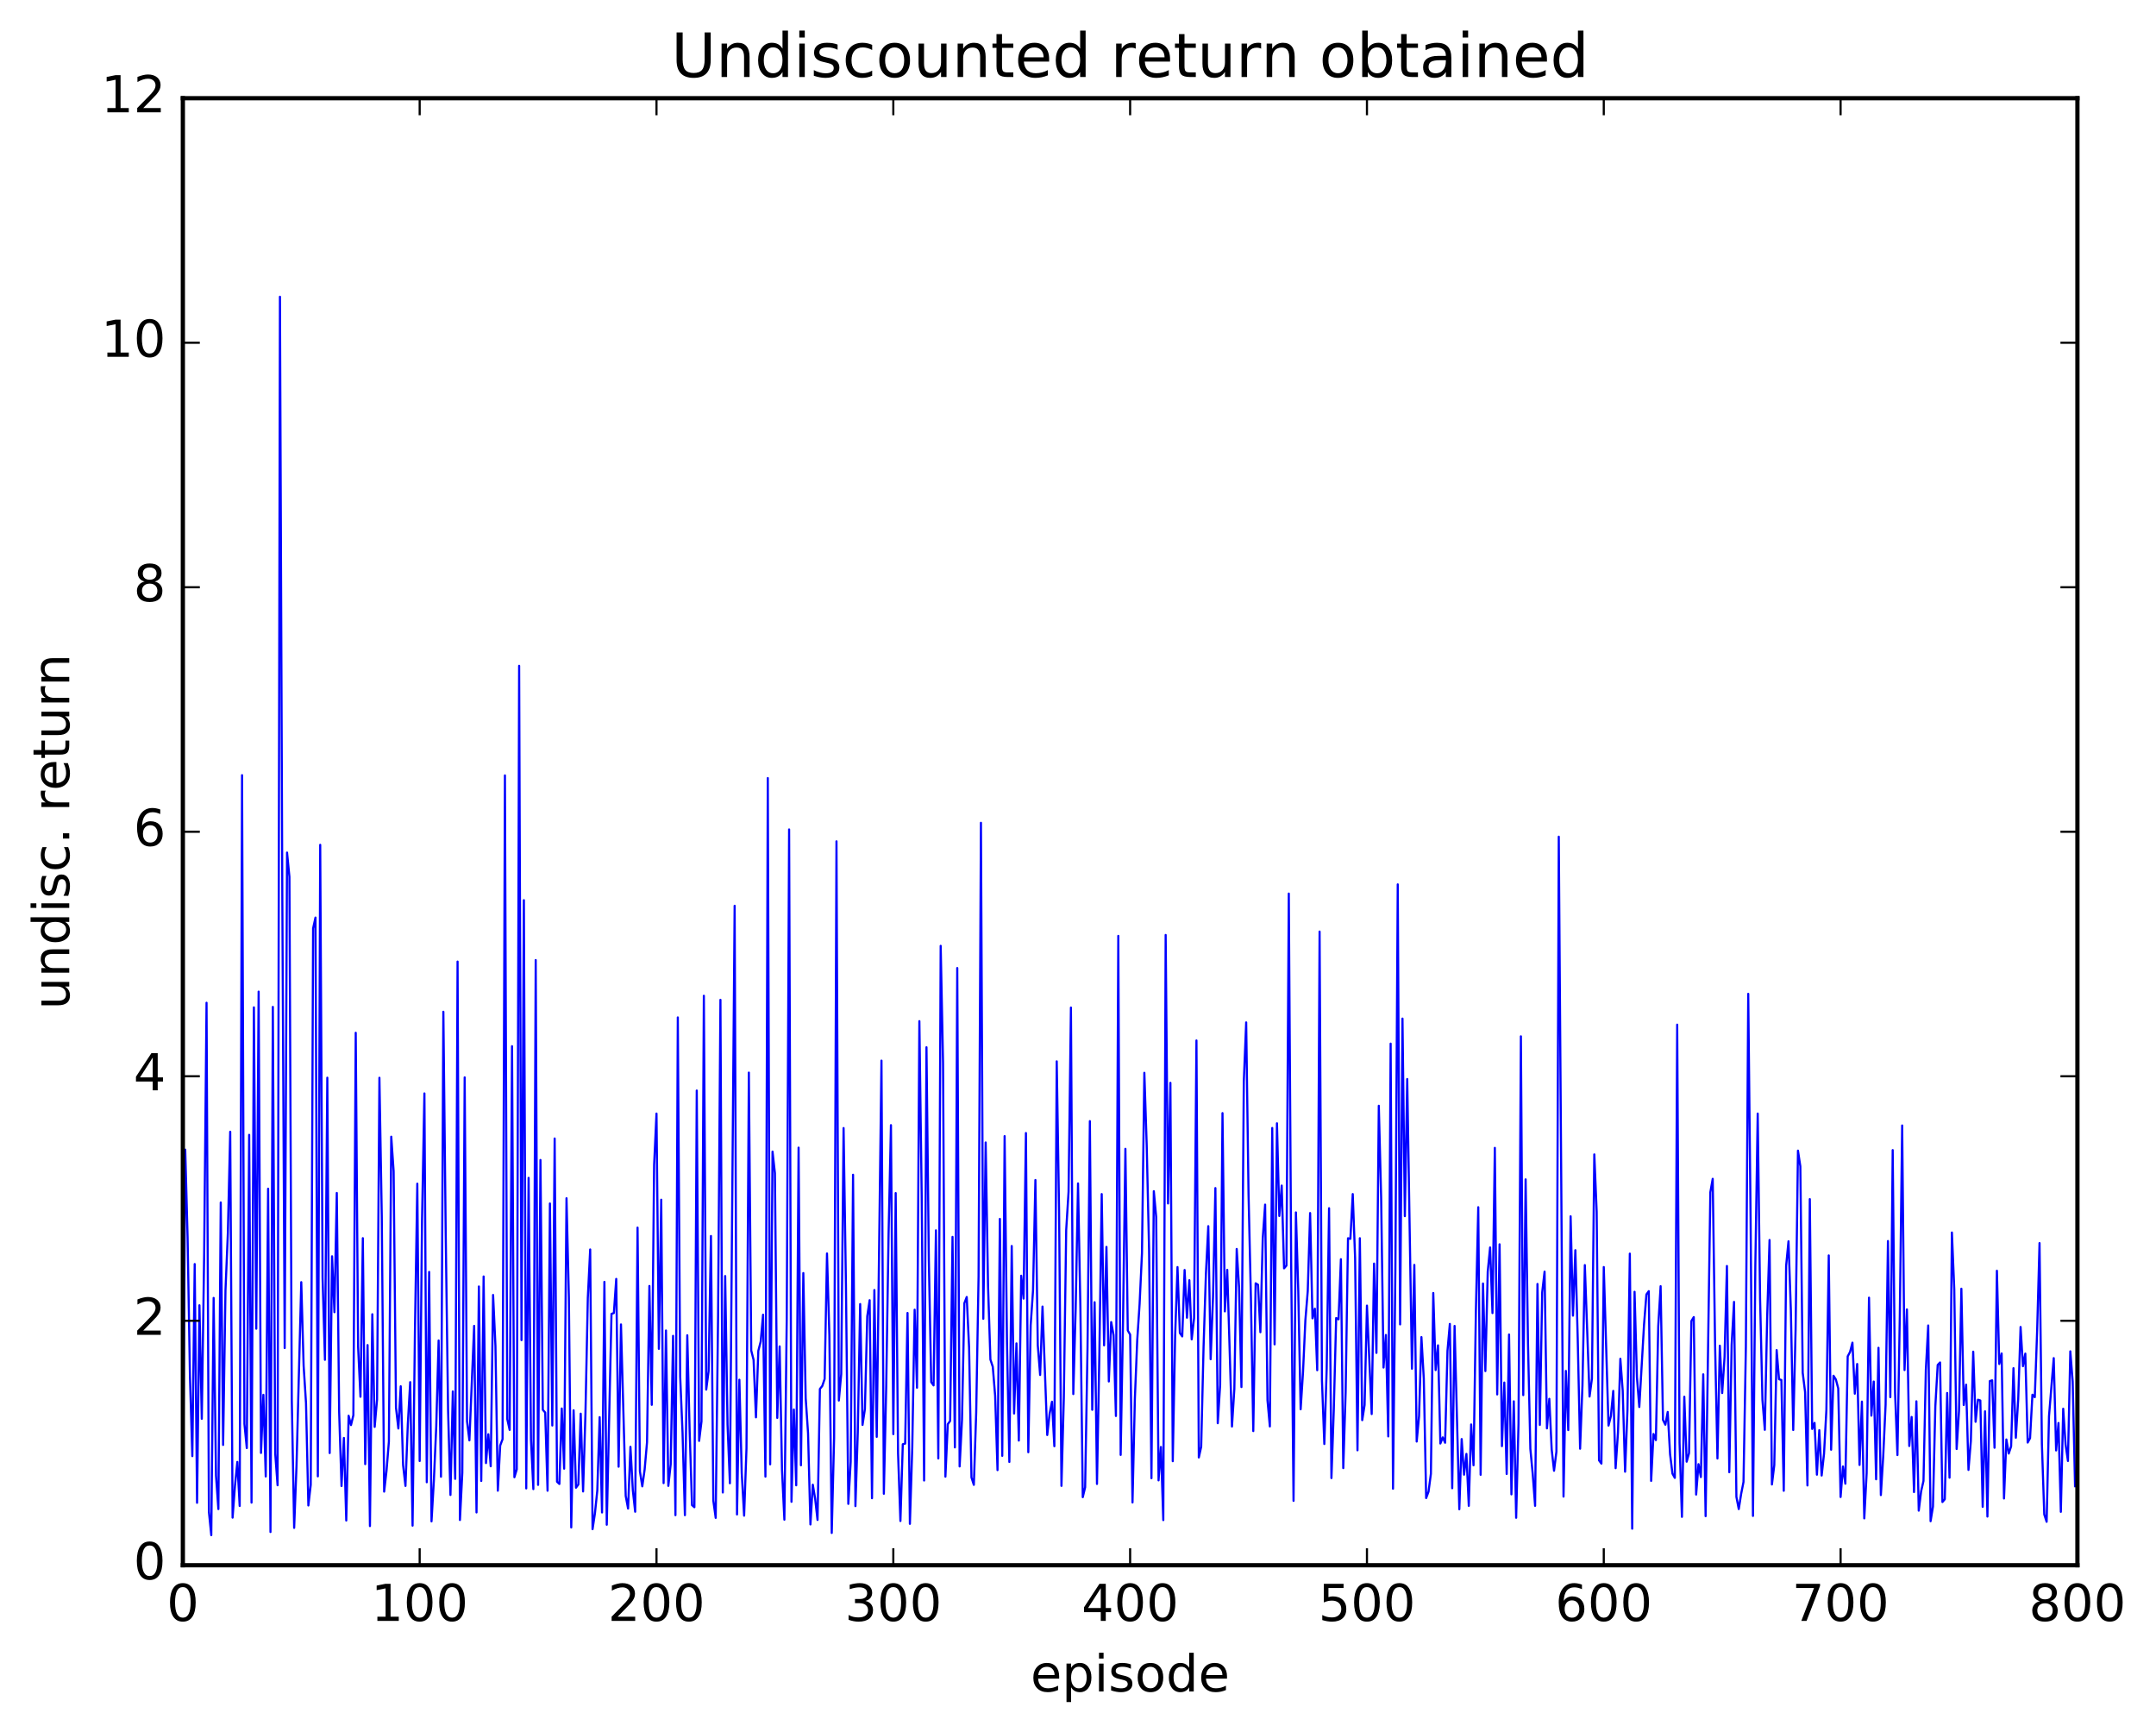 <?xml version="1.0" encoding="utf-8" standalone="no"?>
<!DOCTYPE svg PUBLIC "-//W3C//DTD SVG 1.1//EN"
  "http://www.w3.org/Graphics/SVG/1.1/DTD/svg11.dtd">
<!-- Created with matplotlib (http://matplotlib.org/) -->
<svg height="408pt" version="1.1" viewBox="0 0 508 408" width="508pt" xmlns="http://www.w3.org/2000/svg" xmlns:xlink="http://www.w3.org/1999/xlink">
 <defs>
  <style type="text/css">
*{stroke-linecap:butt;stroke-linejoin:round;stroke-miterlimit:100000;}
  </style>
 </defs>
 <g id="figure_1">
  <g id="patch_1">
   <path d="M 0 408.169 
L 508.136 408.169 
L 508.136 0 
L 0 0 
z
" style="fill:#ffffff;"/>
  </g>
  <g id="axes_1">
   <g id="patch_2">
    <path d="M 43.084 368.742 
L 489.484 368.742 
L 489.484 23.142 
L 43.084 23.142 
z
" style="fill:#ffffff;"/>
   </g>
   <g id="line2d_1">
    <path clip-path="url(#p6b09225bae)" d="M 43.084 356.808 
L 43.642 270.829 
L 44.2 291.452 
L 44.758 324.249 
L 45.316 343.037 
L 45.874 297.787 
L 46.432 354.028 
L 46.99 307.497 
L 47.548 334.237 
L 48.106 295.299 
L 48.664 236.233 
L 49.222 356.141 
L 49.78 361.654 
L 50.338 305.769 
L 50.896 347.628 
L 51.454 355.506 
L 52.012 283.28 
L 52.57 340.396 
L 53.128 303.954 
L 53.686 290.571 
L 54.244 266.617 
L 54.802 357.526 
L 55.36 350.054 
L 55.918 344.405 
L 56.476 354.771 
L 57.034 182.616 
L 57.592 335.434 
L 58.15 341.133 
L 58.708 267.352 
L 59.266 353.988 
L 59.824 237.312 
L 60.382 313.013 
L 60.94 233.609 
L 61.498 342.282 
L 62.056 328.593 
L 62.614 347.826 
L 63.172 280.034 
L 63.73 360.91 
L 64.288 237.204 
L 64.846 342.426 
L 65.404 349.895 
L 65.962 69.909 
L 66.52 211.433 
L 67.078 317.573 
L 67.636 200.85 
L 68.194 206.573 
L 68.752 329.89 
L 69.31 359.935 
L 69.868 345.24 
L 70.984 302.053 
L 71.542 321.758 
L 72.1 330.521 
L 72.658 354.658 
L 73.216 349.794 
L 73.774 218.715 
L 74.332 216.16 
L 74.89 347.797 
L 75.448 199.024 
L 76.006 301.02 
L 76.564 320.341 
L 77.122 253.886 
L 77.68 342.31 
L 78.238 295.957 
L 78.796 309.128 
L 79.354 281.042 
L 79.912 332.663 
L 80.47 350.086 
L 81.028 338.748 
L 81.586 358.201 
L 82.144 333.521 
L 82.702 335.717 
L 83.26 333.401 
L 83.818 243.301 
L 84.376 317.241 
L 84.934 329.05 
L 85.492 291.69 
L 86.05 344.917 
L 86.608 316.873 
L 87.166 359.515 
L 87.724 309.612 
L 88.282 336.15 
L 88.84 329.739 
L 89.398 253.903 
L 89.956 286.669 
L 90.514 351.395 
L 91.072 346.487 
L 91.63 339.606 
L 92.188 267.784 
L 92.746 275.919 
L 93.304 331.604 
L 93.862 336.527 
L 94.42 326.578 
L 94.978 345.153 
L 95.536 350.053 
L 96.094 335.45 
L 96.652 325.605 
L 97.21 359.41 
L 97.768 313.745 
L 98.326 278.85 
L 98.884 344.186 
L 99.442 287.324 
L 100 257.59 
L 100.558 349.186 
L 101.116 299.639 
L 101.674 358.407 
L 102.232 348.746 
L 102.79 336.035 
L 103.348 315.793 
L 103.906 347.885 
L 104.464 238.352 
L 105.022 290.785 
L 105.58 332.435 
L 106.138 352.184 
L 106.696 327.8 
L 107.254 348.384 
L 107.812 226.531 
L 108.37 358.082 
L 108.928 346.956 
L 109.486 253.808 
L 110.044 334.839 
L 110.602 339.326 
L 111.718 312.357 
L 112.276 356.299 
L 112.834 303.068 
L 113.392 348.884 
L 113.95 300.713 
L 114.508 344.671 
L 115.066 337.887 
L 115.624 345.422 
L 116.182 305.069 
L 116.74 317.097 
L 117.298 351.179 
L 117.856 340.529 
L 118.414 339.042 
L 118.972 182.672 
L 119.53 334.346 
L 120.088 336.853 
L 120.646 246.465 
L 121.204 348.006 
L 121.762 346.147 
L 122.32 156.855 
L 122.878 315.708 
L 123.436 212.065 
L 123.994 350.642 
L 124.552 277.481 
L 125.11 339.115 
L 125.668 350.803 
L 126.226 226.171 
L 126.784 349.812 
L 127.342 273.27 
L 127.9 332.123 
L 128.458 332.764 
L 129.016 351.187 
L 129.574 283.519 
L 130.132 335.824 
L 130.69 268.205 
L 131.248 349.074 
L 131.806 349.597 
L 132.364 331.813 
L 132.922 345.991 
L 133.48 282.284 
L 134.038 305.65 
L 134.596 359.839 
L 135.154 332.237 
L 135.712 350.475 
L 136.27 349.723 
L 136.828 333.034 
L 137.386 351.361 
L 137.944 332.99 
L 138.502 305.762 
L 139.06 294.349 
L 139.618 360.244 
L 140.176 356.535 
L 140.734 351.176 
L 141.292 333.859 
L 141.85 356.308 
L 142.408 301.985 
L 142.966 359.195 
L 144.082 309.521 
L 144.64 309.322 
L 145.198 301.285 
L 145.756 345.525 
L 146.314 312.01 
L 147.43 352.418 
L 147.988 355.387 
L 148.546 340.839 
L 149.104 351.052 
L 149.662 356.134 
L 150.22 289.194 
L 150.778 346.621 
L 151.336 350.156 
L 151.894 346.146 
L 152.452 339.771 
L 153.01 302.949 
L 153.568 330.948 
L 154.126 274.429 
L 154.684 262.337 
L 155.242 317.76 
L 155.8 282.626 
L 156.358 349.393 
L 156.916 313.44 
L 157.474 350.043 
L 158.032 344.943 
L 158.59 314.699 
L 159.148 356.944 
L 159.706 239.689 
L 160.264 324.227 
L 160.822 337.559 
L 161.38 356.942 
L 161.938 314.563 
L 162.496 337.117 
L 163.054 354.577 
L 163.612 355.069 
L 164.17 256.91 
L 164.728 339.444 
L 165.286 334.858 
L 165.844 234.586 
L 166.402 327.364 
L 166.96 323.028 
L 167.518 291.177 
L 168.076 353.529 
L 168.634 357.579 
L 169.192 310.225 
L 169.75 235.538 
L 170.308 351.604 
L 170.866 300.611 
L 171.424 335.607 
L 171.982 349.429 
L 173.098 213.386 
L 173.656 356.776 
L 174.214 325.041 
L 174.772 347.065 
L 175.33 357.06 
L 175.888 341.2 
L 176.446 252.683 
L 177.004 318.143 
L 177.562 320.368 
L 178.12 333.897 
L 178.678 318.223 
L 179.236 316.05 
L 179.794 309.722 
L 180.352 347.865 
L 180.91 183.298 
L 181.468 344.969 
L 182.026 271.297 
L 182.584 276.369 
L 183.142 334.031 
L 183.7 317.186 
L 184.258 346.32 
L 184.816 358.004 
L 185.374 310.589 
L 185.932 195.399 
L 186.49 353.794 
L 187.048 332.055 
L 187.606 349.912 
L 188.164 270.361 
L 188.722 345.192 
L 189.28 299.914 
L 189.838 329.375 
L 190.396 337.655 
L 190.954 359.129 
L 191.512 349.764 
L 192.07 353.089 
L 192.628 358.068 
L 193.186 327.213 
L 193.744 326.513 
L 194.302 324.86 
L 194.86 295.293 
L 195.418 314.597 
L 195.976 361.134 
L 196.534 338.72 
L 197.092 198.2 
L 197.65 329.939 
L 198.208 323.706 
L 198.766 265.75 
L 199.324 302.888 
L 199.882 354.282 
L 200.44 344.376 
L 200.998 276.75 
L 201.556 354.811 
L 202.114 337.379 
L 202.672 307.212 
L 203.23 335.686 
L 203.788 331.98 
L 204.346 310.085 
L 204.904 306.3 
L 205.462 352.954 
L 206.02 303.906 
L 206.578 338.493 
L 207.694 249.864 
L 208.252 351.898 
L 208.81 326.7 
L 209.368 290.683 
L 209.926 265.066 
L 210.484 337.856 
L 211.042 281.068 
L 211.6 342.364 
L 212.158 358.317 
L 212.716 340.231 
L 213.274 340.084 
L 213.832 309.309 
L 214.39 358.987 
L 214.948 341.07 
L 215.506 308.543 
L 216.064 326.92 
L 216.622 240.561 
L 217.18 282.26 
L 217.738 348.778 
L 218.296 246.714 
L 218.854 296.775 
L 219.412 325.601 
L 219.97 326.373 
L 220.528 289.847 
L 221.086 343.581 
L 221.644 222.82 
L 222.202 250.425 
L 222.76 347.871 
L 223.318 335.52 
L 223.876 334.734 
L 224.434 291.387 
L 224.992 340.981 
L 225.55 228.051 
L 226.108 345.464 
L 226.666 334.541 
L 227.224 307.018 
L 227.782 305.548 
L 228.34 317.507 
L 228.898 348.054 
L 229.456 349.802 
L 230.014 332.756 
L 230.572 300.742 
L 231.13 193.834 
L 231.688 310.685 
L 232.246 269.147 
L 232.804 302.911 
L 233.362 320.275 
L 233.92 321.986 
L 234.478 328.826 
L 235.036 346.332 
L 235.594 287.147 
L 236.152 342.964 
L 236.71 267.65 
L 237.268 316.188 
L 237.826 344.404 
L 238.384 293.535 
L 238.942 332.995 
L 239.5 316.476 
L 240.058 339.371 
L 240.616 300.536 
L 241.174 305.923 
L 241.732 266.921 
L 242.29 342.114 
L 242.848 312.196 
L 243.406 303.952 
L 243.964 277.991 
L 244.522 316.925 
L 245.08 323.919 
L 245.638 307.798 
L 246.754 338.06 
L 247.312 333.029 
L 247.87 330.221 
L 248.428 340.701 
L 248.986 250.036 
L 249.544 285.347 
L 250.102 350.041 
L 250.66 329.258 
L 251.218 289.798 
L 251.776 280.745 
L 252.334 237.36 
L 252.892 328.416 
L 253.45 308.337 
L 254.008 278.791 
L 254.566 308.147 
L 255.124 352.702 
L 255.682 350.382 
L 256.24 317.657 
L 256.798 264.117 
L 257.356 332.12 
L 257.914 306.781 
L 258.472 349.59 
L 259.03 319.135 
L 259.588 281.302 
L 260.146 316.933 
L 260.704 293.748 
L 261.262 325.445 
L 261.82 311.455 
L 262.378 314.505 
L 262.936 333.578 
L 263.494 220.477 
L 264.052 342.745 
L 264.61 311.088 
L 265.168 270.639 
L 265.726 313.433 
L 266.284 314.394 
L 266.842 353.952 
L 267.4 329.493 
L 267.958 315.648 
L 268.516 307.16 
L 269.074 295.263 
L 269.632 252.733 
L 270.19 269.836 
L 270.748 294.408 
L 271.306 348.242 
L 271.864 280.618 
L 272.422 286.704 
L 272.98 348.747 
L 273.538 340.879 
L 274.096 358.108 
L 274.654 220.26 
L 275.212 283.514 
L 275.77 255.095 
L 276.328 344.227 
L 276.886 314.702 
L 277.444 298.498 
L 278.002 314.022 
L 278.56 314.836 
L 279.118 299.184 
L 279.676 310.43 
L 280.234 301.594 
L 280.792 315.523 
L 281.35 310.51 
L 281.908 245.114 
L 282.466 343.351 
L 283.024 340.83 
L 283.582 317.384 
L 284.14 300.071 
L 284.698 288.862 
L 285.256 320.205 
L 285.814 305.524 
L 286.372 279.89 
L 286.93 335.283 
L 287.488 326.301 
L 288.046 262.23 
L 288.604 308.94 
L 289.162 299.149 
L 290.278 336.061 
L 290.836 327.211 
L 291.394 294.228 
L 291.952 303.311 
L 292.51 326.761 
L 293.068 254.739 
L 293.626 240.86 
L 294.184 281.356 
L 294.742 305.861 
L 295.3 337.135 
L 295.858 302.321 
L 296.416 302.668 
L 296.974 313.847 
L 297.532 291.717 
L 298.09 283.784 
L 298.648 329.865 
L 299.206 336.042 
L 299.764 265.729 
L 300.322 316.703 
L 300.88 264.631 
L 301.438 286.463 
L 301.996 279.296 
L 302.554 298.792 
L 303.112 298.15 
L 303.67 210.509 
L 304.228 297.562 
L 304.786 353.572 
L 305.344 285.62 
L 305.902 304.161 
L 306.46 332.001 
L 307.018 323.234 
L 307.576 311.016 
L 308.134 304.156 
L 308.692 285.772 
L 309.25 310.576 
L 309.808 308.289 
L 310.366 322.796 
L 310.924 219.461 
L 311.482 325.226 
L 312.04 340.179 
L 312.598 322.386 
L 313.156 284.633 
L 313.714 348.206 
L 314.272 331.964 
L 314.83 310.502 
L 315.388 310.807 
L 315.946 296.644 
L 316.504 345.855 
L 317.062 327.945 
L 317.62 291.71 
L 318.178 291.846 
L 318.736 281.298 
L 319.294 296.391 
L 319.852 341.663 
L 320.41 291.698 
L 320.968 334.561 
L 321.526 331.01 
L 322.084 307.575 
L 323.2 333.123 
L 323.758 297.676 
L 324.316 318.712 
L 324.874 260.498 
L 325.432 282.309 
L 325.99 322.168 
L 326.548 314.494 
L 327.106 338.388 
L 327.664 245.859 
L 328.222 350.712 
L 328.78 298.955 
L 329.338 208.342 
L 329.896 312 
L 330.454 239.96 
L 331.012 286.506 
L 331.57 254.203 
L 332.686 322.44 
L 333.244 297.988 
L 333.802 339.597 
L 334.36 333.599 
L 334.918 314.995 
L 335.476 324.739 
L 336.034 352.91 
L 336.592 351.401 
L 337.15 347.193 
L 337.708 304.604 
L 338.266 322.764 
L 338.824 316.936 
L 339.382 340.063 
L 339.94 338.617 
L 340.498 339.881 
L 341.056 318.238 
L 341.614 311.894 
L 342.172 350.595 
L 342.73 312.36 
L 343.846 355.554 
L 344.404 339.014 
L 344.962 347.407 
L 345.52 342.511 
L 346.078 354.745 
L 346.636 335.575 
L 347.194 345.196 
L 347.752 308.731 
L 348.31 284.397 
L 348.868 347.431 
L 349.426 302.37 
L 349.984 322.999 
L 350.542 299.557 
L 351.1 293.878 
L 351.658 309.334 
L 352.216 270.415 
L 352.774 328.499 
L 353.332 293.134 
L 353.89 340.685 
L 354.448 325.701 
L 355.006 347.236 
L 355.564 314.386 
L 356.122 352.04 
L 356.68 330.12 
L 357.238 357.556 
L 357.796 335.37 
L 358.354 244.141 
L 358.912 328.663 
L 359.47 277.841 
L 360.028 316.501 
L 360.586 341.322 
L 361.144 347.271 
L 361.702 354.745 
L 362.26 302.478 
L 362.818 335.68 
L 363.376 304.441 
L 363.934 299.577 
L 364.492 336.497 
L 365.05 329.534 
L 365.608 341.455 
L 366.166 346.484 
L 366.724 341.992 
L 367.282 197.11 
L 368.398 352.569 
L 368.956 322.963 
L 369.514 336.895 
L 370.072 286.536 
L 370.63 309.941 
L 371.188 294.519 
L 371.746 315.401 
L 372.304 341.289 
L 372.862 326.352 
L 373.42 298.032 
L 374.536 328.999 
L 375.094 324.764 
L 375.652 271.958 
L 376.21 285.447 
L 376.768 344.034 
L 377.326 344.796 
L 377.884 298.492 
L 379 335.837 
L 379.558 333.611 
L 380.116 327.672 
L 380.674 345.874 
L 381.232 337.457 
L 381.79 320.102 
L 382.348 327.675 
L 382.906 346.704 
L 383.464 332.123 
L 384.022 295.333 
L 384.58 360.129 
L 385.138 304.323 
L 385.696 324.418 
L 386.254 331.462 
L 387.37 312.068 
L 387.928 304.952 
L 388.486 304.168 
L 389.044 348.866 
L 389.602 337.818 
L 390.16 339.259 
L 390.718 312.447 
L 391.276 303.001 
L 391.834 334.496 
L 392.392 335.633 
L 392.95 332.629 
L 393.508 342.593 
L 394.066 347.148 
L 394.624 348.161 
L 395.182 241.388 
L 395.74 339.885 
L 396.298 357.339 
L 396.856 329.045 
L 397.414 344.345 
L 397.972 342.337 
L 398.53 311.204 
L 399.088 310.28 
L 399.646 352.089 
L 400.204 344.932 
L 400.762 347.965 
L 401.32 323.764 
L 401.878 357.181 
L 402.994 280.857 
L 403.552 277.709 
L 404.11 316.737 
L 404.668 343.593 
L 405.226 317.019 
L 405.784 328.176 
L 406.342 319.689 
L 406.9 298.242 
L 407.458 346.824 
L 408.016 316.799 
L 408.574 306.704 
L 409.132 352.626 
L 409.69 355.507 
L 410.248 351.948 
L 410.806 349.115 
L 411.364 317.352 
L 411.922 234.125 
L 412.48 287.146 
L 413.038 357.122 
L 413.596 297.998 
L 414.154 262.336 
L 414.712 305.902 
L 415.27 329.781 
L 415.828 336.836 
L 416.386 310.151 
L 416.944 292.119 
L 417.502 349.711 
L 418.06 345.153 
L 418.618 318.058 
L 419.176 324.914 
L 419.734 325.103 
L 420.292 351.198 
L 420.85 298.205 
L 421.408 292.42 
L 421.966 308.732 
L 422.524 336.879 
L 423.082 313.117 
L 423.64 271.066 
L 424.198 274.775 
L 424.756 323.399 
L 425.314 327.929 
L 425.872 349.944 
L 426.43 282.491 
L 426.988 336.629 
L 427.546 335.202 
L 428.104 347.405 
L 428.662 336.918 
L 429.22 347.606 
L 429.778 342.507 
L 430.336 332.167 
L 430.894 295.752 
L 431.452 341.525 
L 432.01 324.095 
L 432.568 324.973 
L 433.126 327.07 
L 433.684 352.665 
L 434.242 345.473 
L 434.8 349.532 
L 435.358 319.534 
L 435.916 318.484 
L 436.474 316.305 
L 437.032 328.327 
L 437.59 321.326 
L 438.148 345.109 
L 438.706 330.186 
L 439.264 357.701 
L 439.822 347.036 
L 440.38 305.709 
L 440.938 333.5 
L 441.496 325.461 
L 442.054 348.489 
L 442.612 317.516 
L 443.17 352.21 
L 443.728 343.045 
L 444.286 330.939 
L 444.844 292.363 
L 445.402 329.147 
L 445.96 270.94 
L 446.518 328.098 
L 447.076 342.786 
L 447.634 310.031 
L 448.192 265.142 
L 448.75 322.758 
L 449.308 308.477 
L 449.866 340.645 
L 450.424 333.811 
L 450.982 351.505 
L 451.54 330.121 
L 452.098 355.878 
L 452.656 351.327 
L 453.214 348.887 
L 453.772 322.714 
L 454.33 312.256 
L 454.888 358.368 
L 455.446 354.927 
L 456.004 331.33 
L 456.562 321.557 
L 457.12 320.969 
L 457.678 353.844 
L 458.236 353.186 
L 458.794 328.16 
L 459.352 348.114 
L 459.91 290.355 
L 460.468 303.779 
L 461.026 341.356 
L 461.584 332.367 
L 462.142 303.594 
L 462.7 330.989 
L 463.258 326.206 
L 463.816 346.284 
L 464.374 339.473 
L 464.932 318.427 
L 465.49 334.946 
L 466.048 329.746 
L 466.606 329.924 
L 467.164 354.978 
L 467.722 332.477 
L 468.28 357.272 
L 468.838 325.354 
L 469.396 325.175 
L 469.954 341.062 
L 470.512 299.365 
L 471.07 321.335 
L 471.628 318.855 
L 472.186 353.01 
L 472.744 339.111 
L 473.302 342.431 
L 473.86 340.739 
L 474.418 322.319 
L 474.976 338.702 
L 475.534 329.631 
L 476.092 312.607 
L 476.65 321.85 
L 477.208 318.883 
L 477.766 339.836 
L 478.324 338.808 
L 478.882 328.567 
L 479.44 329.153 
L 479.998 313.396 
L 480.556 292.852 
L 481.114 340.154 
L 481.672 356.761 
L 482.23 358.501 
L 482.788 333.634 
L 483.904 319.948 
L 484.462 341.693 
L 485.02 335.228 
L 485.578 356.157 
L 486.136 331.868 
L 486.694 340.295 
L 487.252 344.176 
L 487.81 318.348 
L 488.368 325.457 
L 488.926 350.124 
L 488.926 350.124 
" style="fill:none;stroke:#0000ff;stroke-linecap:square;stroke-width:0.5;"/>
   </g>
   <g id="patch_3">
    <path d="M 43.084 368.742 
L 489.484 368.742 
" style="fill:none;stroke:#000000;stroke-linecap:square;stroke-linejoin:miter;"/>
   </g>
   <g id="patch_4">
    <path d="M 43.084 23.142 
L 489.484 23.142 
" style="fill:none;stroke:#000000;stroke-linecap:square;stroke-linejoin:miter;"/>
   </g>
   <g id="patch_5">
    <path d="M 489.484 368.742 
L 489.484 23.142 
" style="fill:none;stroke:#000000;stroke-linecap:square;stroke-linejoin:miter;"/>
   </g>
   <g id="patch_6">
    <path d="M 43.084 368.742 
L 43.084 23.142 
" style="fill:none;stroke:#000000;stroke-linecap:square;stroke-linejoin:miter;"/>
   </g>
   <g id="matplotlib.axis_1">
    <g id="xtick_1">
     <g id="line2d_2">
      <defs>
       <path d="M 0 0 
L 0 -4 
" id="m667e7b03c4" style="stroke:#000000;stroke-width:0.5;"/>
      </defs>
      <g>
       <use style="stroke:#000000;stroke-width:0.5;" x="43.084" xlink:href="#m667e7b03c4" y="368.742"/>
      </g>
     </g>
     <g id="line2d_3">
      <defs>
       <path d="M 0 0 
L 0 4 
" id="m126107e2be" style="stroke:#000000;stroke-width:0.5;"/>
      </defs>
      <g>
       <use style="stroke:#000000;stroke-width:0.5;" x="43.084" xlink:href="#m126107e2be" y="23.142"/>
      </g>
     </g>
     <g id="text_1">
      <!-- 0 -->
      <defs>
       <path d="M 31.781 66.406 
Q 24.172 66.406 20.328 58.906 
Q 16.5 51.422 16.5 36.375 
Q 16.5 21.391 20.328 13.891 
Q 24.172 6.391 31.781 6.391 
Q 39.453 6.391 43.281 13.891 
Q 47.125 21.391 47.125 36.375 
Q 47.125 51.422 43.281 58.906 
Q 39.453 66.406 31.781 66.406 
M 31.781 74.219 
Q 44.047 74.219 50.516 64.516 
Q 56.984 54.828 56.984 36.375 
Q 56.984 17.969 50.516 8.266 
Q 44.047 -1.422 31.781 -1.422 
Q 19.531 -1.422 13.062 8.266 
Q 6.594 17.969 6.594 36.375 
Q 6.594 54.828 13.062 64.516 
Q 19.531 74.219 31.781 74.219 
" id="BitstreamVeraSans-Roman-30"/>
      </defs>
      <g transform="translate(39.266 381.86)scale(0.12 -0.12)">
       <use xlink:href="#BitstreamVeraSans-Roman-30"/>
      </g>
     </g>
    </g>
    <g id="xtick_2">
     <g id="line2d_4">
      <g>
       <use style="stroke:#000000;stroke-width:0.5;" x="98.884" xlink:href="#m667e7b03c4" y="368.742"/>
      </g>
     </g>
     <g id="line2d_5">
      <g>
       <use style="stroke:#000000;stroke-width:0.5;" x="98.884" xlink:href="#m126107e2be" y="23.142"/>
      </g>
     </g>
     <g id="text_2">
      <!-- 100 -->
      <defs>
       <path d="M 12.406 8.297 
L 28.516 8.297 
L 28.516 63.922 
L 10.984 60.406 
L 10.984 69.391 
L 28.422 72.906 
L 38.281 72.906 
L 38.281 8.297 
L 54.391 8.297 
L 54.391 0 
L 12.406 0 
z
" id="BitstreamVeraSans-Roman-31"/>
      </defs>
      <g transform="translate(87.431 381.86)scale(0.12 -0.12)">
       <use xlink:href="#BitstreamVeraSans-Roman-31"/>
       <use x="63.623" xlink:href="#BitstreamVeraSans-Roman-30"/>
       <use x="127.246" xlink:href="#BitstreamVeraSans-Roman-30"/>
      </g>
     </g>
    </g>
    <g id="xtick_3">
     <g id="line2d_6">
      <g>
       <use style="stroke:#000000;stroke-width:0.5;" x="154.684" xlink:href="#m667e7b03c4" y="368.742"/>
      </g>
     </g>
     <g id="line2d_7">
      <g>
       <use style="stroke:#000000;stroke-width:0.5;" x="154.684" xlink:href="#m126107e2be" y="23.142"/>
      </g>
     </g>
     <g id="text_3">
      <!-- 200 -->
      <defs>
       <path d="M 19.188 8.297 
L 53.609 8.297 
L 53.609 0 
L 7.328 0 
L 7.328 8.297 
Q 12.938 14.109 22.625 23.891 
Q 32.328 33.688 34.812 36.531 
Q 39.547 41.844 41.422 45.531 
Q 43.312 49.219 43.312 52.781 
Q 43.312 58.594 39.234 62.25 
Q 35.156 65.922 28.609 65.922 
Q 23.969 65.922 18.812 64.312 
Q 13.672 62.703 7.812 59.422 
L 7.812 69.391 
Q 13.766 71.781 18.938 73 
Q 24.125 74.219 28.422 74.219 
Q 39.75 74.219 46.484 68.547 
Q 53.219 62.891 53.219 53.422 
Q 53.219 48.922 51.531 44.891 
Q 49.859 40.875 45.406 35.406 
Q 44.188 33.984 37.641 27.219 
Q 31.109 20.453 19.188 8.297 
" id="BitstreamVeraSans-Roman-32"/>
      </defs>
      <g transform="translate(143.231 381.86)scale(0.12 -0.12)">
       <use xlink:href="#BitstreamVeraSans-Roman-32"/>
       <use x="63.623" xlink:href="#BitstreamVeraSans-Roman-30"/>
       <use x="127.246" xlink:href="#BitstreamVeraSans-Roman-30"/>
      </g>
     </g>
    </g>
    <g id="xtick_4">
     <g id="line2d_8">
      <g>
       <use style="stroke:#000000;stroke-width:0.5;" x="210.484" xlink:href="#m667e7b03c4" y="368.742"/>
      </g>
     </g>
     <g id="line2d_9">
      <g>
       <use style="stroke:#000000;stroke-width:0.5;" x="210.484" xlink:href="#m126107e2be" y="23.142"/>
      </g>
     </g>
     <g id="text_4">
      <!-- 300 -->
      <defs>
       <path d="M 40.578 39.312 
Q 47.656 37.797 51.625 33 
Q 55.609 28.219 55.609 21.188 
Q 55.609 10.406 48.188 4.484 
Q 40.766 -1.422 27.094 -1.422 
Q 22.516 -1.422 17.656 -0.516 
Q 12.797 0.391 7.625 2.203 
L 7.625 11.719 
Q 11.719 9.328 16.594 8.109 
Q 21.484 6.891 26.812 6.891 
Q 36.078 6.891 40.938 10.547 
Q 45.797 14.203 45.797 21.188 
Q 45.797 27.641 41.281 31.266 
Q 36.766 34.906 28.719 34.906 
L 20.219 34.906 
L 20.219 43.016 
L 29.109 43.016 
Q 36.375 43.016 40.234 45.922 
Q 44.094 48.828 44.094 54.297 
Q 44.094 59.906 40.109 62.906 
Q 36.141 65.922 28.719 65.922 
Q 24.656 65.922 20.016 65.031 
Q 15.375 64.156 9.812 62.312 
L 9.812 71.094 
Q 15.438 72.656 20.344 73.438 
Q 25.25 74.219 29.594 74.219 
Q 40.828 74.219 47.359 69.109 
Q 53.906 64.016 53.906 55.328 
Q 53.906 49.266 50.438 45.094 
Q 46.969 40.922 40.578 39.312 
" id="BitstreamVeraSans-Roman-33"/>
      </defs>
      <g transform="translate(199.031 381.86)scale(0.12 -0.12)">
       <use xlink:href="#BitstreamVeraSans-Roman-33"/>
       <use x="63.623" xlink:href="#BitstreamVeraSans-Roman-30"/>
       <use x="127.246" xlink:href="#BitstreamVeraSans-Roman-30"/>
      </g>
     </g>
    </g>
    <g id="xtick_5">
     <g id="line2d_10">
      <g>
       <use style="stroke:#000000;stroke-width:0.5;" x="266.284" xlink:href="#m667e7b03c4" y="368.742"/>
      </g>
     </g>
     <g id="line2d_11">
      <g>
       <use style="stroke:#000000;stroke-width:0.5;" x="266.284" xlink:href="#m126107e2be" y="23.142"/>
      </g>
     </g>
     <g id="text_5">
      <!-- 400 -->
      <defs>
       <path d="M 37.797 64.312 
L 12.891 25.391 
L 37.797 25.391 
z
M 35.203 72.906 
L 47.609 72.906 
L 47.609 25.391 
L 58.016 25.391 
L 58.016 17.188 
L 47.609 17.188 
L 47.609 0 
L 37.797 0 
L 37.797 17.188 
L 4.891 17.188 
L 4.891 26.703 
z
" id="BitstreamVeraSans-Roman-34"/>
      </defs>
      <g transform="translate(254.831 381.86)scale(0.12 -0.12)">
       <use xlink:href="#BitstreamVeraSans-Roman-34"/>
       <use x="63.623" xlink:href="#BitstreamVeraSans-Roman-30"/>
       <use x="127.246" xlink:href="#BitstreamVeraSans-Roman-30"/>
      </g>
     </g>
    </g>
    <g id="xtick_6">
     <g id="line2d_12">
      <g>
       <use style="stroke:#000000;stroke-width:0.5;" x="322.084" xlink:href="#m667e7b03c4" y="368.742"/>
      </g>
     </g>
     <g id="line2d_13">
      <g>
       <use style="stroke:#000000;stroke-width:0.5;" x="322.084" xlink:href="#m126107e2be" y="23.142"/>
      </g>
     </g>
     <g id="text_6">
      <!-- 500 -->
      <defs>
       <path d="M 10.797 72.906 
L 49.516 72.906 
L 49.516 64.594 
L 19.828 64.594 
L 19.828 46.734 
Q 21.969 47.469 24.109 47.828 
Q 26.266 48.188 28.422 48.188 
Q 40.625 48.188 47.75 41.5 
Q 54.891 34.812 54.891 23.391 
Q 54.891 11.625 47.562 5.094 
Q 40.234 -1.422 26.906 -1.422 
Q 22.312 -1.422 17.547 -0.641 
Q 12.797 0.141 7.719 1.703 
L 7.719 11.625 
Q 12.109 9.234 16.797 8.062 
Q 21.484 6.891 26.703 6.891 
Q 35.156 6.891 40.078 11.328 
Q 45.016 15.766 45.016 23.391 
Q 45.016 31 40.078 35.438 
Q 35.156 39.891 26.703 39.891 
Q 22.75 39.891 18.812 39.016 
Q 14.891 38.141 10.797 36.281 
z
" id="BitstreamVeraSans-Roman-35"/>
      </defs>
      <g transform="translate(310.631 381.86)scale(0.12 -0.12)">
       <use xlink:href="#BitstreamVeraSans-Roman-35"/>
       <use x="63.623" xlink:href="#BitstreamVeraSans-Roman-30"/>
       <use x="127.246" xlink:href="#BitstreamVeraSans-Roman-30"/>
      </g>
     </g>
    </g>
    <g id="xtick_7">
     <g id="line2d_14">
      <g>
       <use style="stroke:#000000;stroke-width:0.5;" x="377.884" xlink:href="#m667e7b03c4" y="368.742"/>
      </g>
     </g>
     <g id="line2d_15">
      <g>
       <use style="stroke:#000000;stroke-width:0.5;" x="377.884" xlink:href="#m126107e2be" y="23.142"/>
      </g>
     </g>
     <g id="text_7">
      <!-- 600 -->
      <defs>
       <path d="M 33.016 40.375 
Q 26.375 40.375 22.484 35.828 
Q 18.609 31.297 18.609 23.391 
Q 18.609 15.531 22.484 10.953 
Q 26.375 6.391 33.016 6.391 
Q 39.656 6.391 43.531 10.953 
Q 47.406 15.531 47.406 23.391 
Q 47.406 31.297 43.531 35.828 
Q 39.656 40.375 33.016 40.375 
M 52.594 71.297 
L 52.594 62.312 
Q 48.875 64.062 45.094 64.984 
Q 41.312 65.922 37.594 65.922 
Q 27.828 65.922 22.672 59.328 
Q 17.531 52.734 16.797 39.406 
Q 19.672 43.656 24.016 45.922 
Q 28.375 48.188 33.594 48.188 
Q 44.578 48.188 50.953 41.516 
Q 57.328 34.859 57.328 23.391 
Q 57.328 12.156 50.688 5.359 
Q 44.047 -1.422 33.016 -1.422 
Q 20.359 -1.422 13.672 8.266 
Q 6.984 17.969 6.984 36.375 
Q 6.984 53.656 15.188 63.938 
Q 23.391 74.219 37.203 74.219 
Q 40.922 74.219 44.703 73.484 
Q 48.484 72.75 52.594 71.297 
" id="BitstreamVeraSans-Roman-36"/>
      </defs>
      <g transform="translate(366.431 381.86)scale(0.12 -0.12)">
       <use xlink:href="#BitstreamVeraSans-Roman-36"/>
       <use x="63.623" xlink:href="#BitstreamVeraSans-Roman-30"/>
       <use x="127.246" xlink:href="#BitstreamVeraSans-Roman-30"/>
      </g>
     </g>
    </g>
    <g id="xtick_8">
     <g id="line2d_16">
      <g>
       <use style="stroke:#000000;stroke-width:0.5;" x="433.684" xlink:href="#m667e7b03c4" y="368.742"/>
      </g>
     </g>
     <g id="line2d_17">
      <g>
       <use style="stroke:#000000;stroke-width:0.5;" x="433.684" xlink:href="#m126107e2be" y="23.142"/>
      </g>
     </g>
     <g id="text_8">
      <!-- 700 -->
      <defs>
       <path d="M 8.203 72.906 
L 55.078 72.906 
L 55.078 68.703 
L 28.609 0 
L 18.312 0 
L 43.219 64.594 
L 8.203 64.594 
z
" id="BitstreamVeraSans-Roman-37"/>
      </defs>
      <g transform="translate(422.231 381.86)scale(0.12 -0.12)">
       <use xlink:href="#BitstreamVeraSans-Roman-37"/>
       <use x="63.623" xlink:href="#BitstreamVeraSans-Roman-30"/>
       <use x="127.246" xlink:href="#BitstreamVeraSans-Roman-30"/>
      </g>
     </g>
    </g>
    <g id="xtick_9">
     <g id="line2d_18">
      <g>
       <use style="stroke:#000000;stroke-width:0.5;" x="489.484" xlink:href="#m667e7b03c4" y="368.742"/>
      </g>
     </g>
     <g id="line2d_19">
      <g>
       <use style="stroke:#000000;stroke-width:0.5;" x="489.484" xlink:href="#m126107e2be" y="23.142"/>
      </g>
     </g>
     <g id="text_9">
      <!-- 800 -->
      <defs>
       <path d="M 31.781 34.625 
Q 24.75 34.625 20.719 30.859 
Q 16.703 27.094 16.703 20.516 
Q 16.703 13.922 20.719 10.156 
Q 24.75 6.391 31.781 6.391 
Q 38.812 6.391 42.859 10.172 
Q 46.922 13.969 46.922 20.516 
Q 46.922 27.094 42.891 30.859 
Q 38.875 34.625 31.781 34.625 
M 21.922 38.812 
Q 15.578 40.375 12.031 44.719 
Q 8.5 49.078 8.5 55.328 
Q 8.5 64.062 14.719 69.141 
Q 20.953 74.219 31.781 74.219 
Q 42.672 74.219 48.875 69.141 
Q 55.078 64.062 55.078 55.328 
Q 55.078 49.078 51.531 44.719 
Q 48 40.375 41.703 38.812 
Q 48.828 37.156 52.797 32.312 
Q 56.781 27.484 56.781 20.516 
Q 56.781 9.906 50.312 4.234 
Q 43.844 -1.422 31.781 -1.422 
Q 19.734 -1.422 13.25 4.234 
Q 6.781 9.906 6.781 20.516 
Q 6.781 27.484 10.781 32.312 
Q 14.797 37.156 21.922 38.812 
M 18.312 54.391 
Q 18.312 48.734 21.844 45.562 
Q 25.391 42.391 31.781 42.391 
Q 38.141 42.391 41.719 45.562 
Q 45.312 48.734 45.312 54.391 
Q 45.312 60.062 41.719 63.234 
Q 38.141 66.406 31.781 66.406 
Q 25.391 66.406 21.844 63.234 
Q 18.312 60.062 18.312 54.391 
" id="BitstreamVeraSans-Roman-38"/>
      </defs>
      <g transform="translate(478.031 381.86)scale(0.12 -0.12)">
       <use xlink:href="#BitstreamVeraSans-Roman-38"/>
       <use x="63.623" xlink:href="#BitstreamVeraSans-Roman-30"/>
       <use x="127.246" xlink:href="#BitstreamVeraSans-Roman-30"/>
      </g>
     </g>
    </g>
    <g id="text_10">
     <!-- episode -->
     <defs>
      <path d="M 18.109 8.203 
L 18.109 -20.797 
L 9.078 -20.797 
L 9.078 54.688 
L 18.109 54.688 
L 18.109 46.391 
Q 20.953 51.266 25.266 53.625 
Q 29.594 56 35.594 56 
Q 45.562 56 51.781 48.094 
Q 58.016 40.188 58.016 27.297 
Q 58.016 14.406 51.781 6.484 
Q 45.562 -1.422 35.594 -1.422 
Q 29.594 -1.422 25.266 0.953 
Q 20.953 3.328 18.109 8.203 
M 48.688 27.297 
Q 48.688 37.203 44.609 42.844 
Q 40.531 48.484 33.406 48.484 
Q 26.266 48.484 22.188 42.844 
Q 18.109 37.203 18.109 27.297 
Q 18.109 17.391 22.188 11.75 
Q 26.266 6.109 33.406 6.109 
Q 40.531 6.109 44.609 11.75 
Q 48.688 17.391 48.688 27.297 
" id="BitstreamVeraSans-Roman-70"/>
      <path d="M 30.609 48.391 
Q 23.391 48.391 19.188 42.75 
Q 14.984 37.109 14.984 27.297 
Q 14.984 17.484 19.156 11.844 
Q 23.344 6.203 30.609 6.203 
Q 37.797 6.203 41.984 11.859 
Q 46.188 17.531 46.188 27.297 
Q 46.188 37.016 41.984 42.703 
Q 37.797 48.391 30.609 48.391 
M 30.609 56 
Q 42.328 56 49.016 48.375 
Q 55.719 40.766 55.719 27.297 
Q 55.719 13.875 49.016 6.219 
Q 42.328 -1.422 30.609 -1.422 
Q 18.844 -1.422 12.172 6.219 
Q 5.516 13.875 5.516 27.297 
Q 5.516 40.766 12.172 48.375 
Q 18.844 56 30.609 56 
" id="BitstreamVeraSans-Roman-6f"/>
      <path d="M 9.422 54.688 
L 18.406 54.688 
L 18.406 0 
L 9.422 0 
z
M 9.422 75.984 
L 18.406 75.984 
L 18.406 64.594 
L 9.422 64.594 
z
" id="BitstreamVeraSans-Roman-69"/>
      <path d="M 45.406 46.391 
L 45.406 75.984 
L 54.391 75.984 
L 54.391 0 
L 45.406 0 
L 45.406 8.203 
Q 42.578 3.328 38.25 0.953 
Q 33.938 -1.422 27.875 -1.422 
Q 17.969 -1.422 11.734 6.484 
Q 5.516 14.406 5.516 27.297 
Q 5.516 40.188 11.734 48.094 
Q 17.969 56 27.875 56 
Q 33.938 56 38.25 53.625 
Q 42.578 51.266 45.406 46.391 
M 14.797 27.297 
Q 14.797 17.391 18.875 11.75 
Q 22.953 6.109 30.078 6.109 
Q 37.203 6.109 41.297 11.75 
Q 45.406 17.391 45.406 27.297 
Q 45.406 37.203 41.297 42.844 
Q 37.203 48.484 30.078 48.484 
Q 22.953 48.484 18.875 42.844 
Q 14.797 37.203 14.797 27.297 
" id="BitstreamVeraSans-Roman-64"/>
      <path d="M 44.281 53.078 
L 44.281 44.578 
Q 40.484 46.531 36.375 47.5 
Q 32.281 48.484 27.875 48.484 
Q 21.188 48.484 17.844 46.438 
Q 14.5 44.391 14.5 40.281 
Q 14.5 37.156 16.891 35.375 
Q 19.281 33.594 26.516 31.984 
L 29.594 31.297 
Q 39.156 29.25 43.188 25.516 
Q 47.219 21.781 47.219 15.094 
Q 47.219 7.469 41.188 3.016 
Q 35.156 -1.422 24.609 -1.422 
Q 20.219 -1.422 15.453 -0.562 
Q 10.688 0.297 5.422 2 
L 5.422 11.281 
Q 10.406 8.688 15.234 7.391 
Q 20.062 6.109 24.812 6.109 
Q 31.156 6.109 34.562 8.281 
Q 37.984 10.453 37.984 14.406 
Q 37.984 18.062 35.516 20.016 
Q 33.062 21.969 24.703 23.781 
L 21.578 24.516 
Q 13.234 26.266 9.516 29.906 
Q 5.812 33.547 5.812 39.891 
Q 5.812 47.609 11.281 51.797 
Q 16.75 56 26.812 56 
Q 31.781 56 36.172 55.266 
Q 40.578 54.547 44.281 53.078 
" id="BitstreamVeraSans-Roman-73"/>
      <path d="M 56.203 29.594 
L 56.203 25.203 
L 14.891 25.203 
Q 15.484 15.922 20.484 11.062 
Q 25.484 6.203 34.422 6.203 
Q 39.594 6.203 44.453 7.469 
Q 49.312 8.734 54.109 11.281 
L 54.109 2.781 
Q 49.266 0.734 44.188 -0.344 
Q 39.109 -1.422 33.891 -1.422 
Q 20.797 -1.422 13.156 6.188 
Q 5.516 13.812 5.516 26.812 
Q 5.516 40.234 12.766 48.109 
Q 20.016 56 32.328 56 
Q 43.359 56 49.781 48.891 
Q 56.203 41.797 56.203 29.594 
M 47.219 32.234 
Q 47.125 39.594 43.094 43.984 
Q 39.062 48.391 32.422 48.391 
Q 24.906 48.391 20.391 44.141 
Q 15.875 39.891 15.188 32.172 
z
" id="BitstreamVeraSans-Roman-65"/>
     </defs>
     <g transform="translate(242.818 398.474)scale(0.12 -0.12)">
      <use xlink:href="#BitstreamVeraSans-Roman-65"/>
      <use x="61.523" xlink:href="#BitstreamVeraSans-Roman-70"/>
      <use x="125.0" xlink:href="#BitstreamVeraSans-Roman-69"/>
      <use x="152.783" xlink:href="#BitstreamVeraSans-Roman-73"/>
      <use x="204.883" xlink:href="#BitstreamVeraSans-Roman-6f"/>
      <use x="266.064" xlink:href="#BitstreamVeraSans-Roman-64"/>
      <use x="329.541" xlink:href="#BitstreamVeraSans-Roman-65"/>
     </g>
    </g>
   </g>
   <g id="matplotlib.axis_2">
    <g id="ytick_1">
     <g id="line2d_20">
      <defs>
       <path d="M 0 0 
L 4 0 
" id="m49a988643a" style="stroke:#000000;stroke-width:0.5;"/>
      </defs>
      <g>
       <use style="stroke:#000000;stroke-width:0.5;" x="43.084" xlink:href="#m49a988643a" y="368.742"/>
      </g>
     </g>
     <g id="line2d_21">
      <defs>
       <path d="M 0 0 
L -4 0 
" id="m95917e58da" style="stroke:#000000;stroke-width:0.5;"/>
      </defs>
      <g>
       <use style="stroke:#000000;stroke-width:0.5;" x="489.484" xlink:href="#m95917e58da" y="368.742"/>
      </g>
     </g>
     <g id="text_11">
      <!-- 0 -->
      <g transform="translate(31.449 372.053)scale(0.12 -0.12)">
       <use xlink:href="#BitstreamVeraSans-Roman-30"/>
      </g>
     </g>
    </g>
    <g id="ytick_2">
     <g id="line2d_22">
      <g>
       <use style="stroke:#000000;stroke-width:0.5;" x="43.084" xlink:href="#m49a988643a" y="311.142"/>
      </g>
     </g>
     <g id="line2d_23">
      <g>
       <use style="stroke:#000000;stroke-width:0.5;" x="489.484" xlink:href="#m95917e58da" y="311.142"/>
      </g>
     </g>
     <g id="text_12">
      <!-- 2 -->
      <g transform="translate(31.449 314.453)scale(0.12 -0.12)">
       <use xlink:href="#BitstreamVeraSans-Roman-32"/>
      </g>
     </g>
    </g>
    <g id="ytick_3">
     <g id="line2d_24">
      <g>
       <use style="stroke:#000000;stroke-width:0.5;" x="43.084" xlink:href="#m49a988643a" y="253.542"/>
      </g>
     </g>
     <g id="line2d_25">
      <g>
       <use style="stroke:#000000;stroke-width:0.5;" x="489.484" xlink:href="#m95917e58da" y="253.542"/>
      </g>
     </g>
     <g id="text_13">
      <!-- 4 -->
      <g transform="translate(31.449 256.853)scale(0.12 -0.12)">
       <use xlink:href="#BitstreamVeraSans-Roman-34"/>
      </g>
     </g>
    </g>
    <g id="ytick_4">
     <g id="line2d_26">
      <g>
       <use style="stroke:#000000;stroke-width:0.5;" x="43.084" xlink:href="#m49a988643a" y="195.942"/>
      </g>
     </g>
     <g id="line2d_27">
      <g>
       <use style="stroke:#000000;stroke-width:0.5;" x="489.484" xlink:href="#m95917e58da" y="195.942"/>
      </g>
     </g>
     <g id="text_14">
      <!-- 6 -->
      <g transform="translate(31.449 199.253)scale(0.12 -0.12)">
       <use xlink:href="#BitstreamVeraSans-Roman-36"/>
      </g>
     </g>
    </g>
    <g id="ytick_5">
     <g id="line2d_28">
      <g>
       <use style="stroke:#000000;stroke-width:0.5;" x="43.084" xlink:href="#m49a988643a" y="138.342"/>
      </g>
     </g>
     <g id="line2d_29">
      <g>
       <use style="stroke:#000000;stroke-width:0.5;" x="489.484" xlink:href="#m95917e58da" y="138.342"/>
      </g>
     </g>
     <g id="text_15">
      <!-- 8 -->
      <g transform="translate(31.449 141.653)scale(0.12 -0.12)">
       <use xlink:href="#BitstreamVeraSans-Roman-38"/>
      </g>
     </g>
    </g>
    <g id="ytick_6">
     <g id="line2d_30">
      <g>
       <use style="stroke:#000000;stroke-width:0.5;" x="43.084" xlink:href="#m49a988643a" y="80.742"/>
      </g>
     </g>
     <g id="line2d_31">
      <g>
       <use style="stroke:#000000;stroke-width:0.5;" x="489.484" xlink:href="#m95917e58da" y="80.742"/>
      </g>
     </g>
     <g id="text_16">
      <!-- 10 -->
      <g transform="translate(23.814 84.053)scale(0.12 -0.12)">
       <use xlink:href="#BitstreamVeraSans-Roman-31"/>
       <use x="63.623" xlink:href="#BitstreamVeraSans-Roman-30"/>
      </g>
     </g>
    </g>
    <g id="ytick_7">
     <g id="line2d_32">
      <g>
       <use style="stroke:#000000;stroke-width:0.5;" x="43.084" xlink:href="#m49a988643a" y="23.142"/>
      </g>
     </g>
     <g id="line2d_33">
      <g>
       <use style="stroke:#000000;stroke-width:0.5;" x="489.484" xlink:href="#m95917e58da" y="23.142"/>
      </g>
     </g>
     <g id="text_17">
      <!-- 12 -->
      <g transform="translate(23.814 26.453)scale(0.12 -0.12)">
       <use xlink:href="#BitstreamVeraSans-Roman-31"/>
       <use x="63.623" xlink:href="#BitstreamVeraSans-Roman-32"/>
      </g>
     </g>
    </g>
    <g id="text_18">
     <!-- undisc. return -->
     <defs>
      <path d="M 48.781 52.594 
L 48.781 44.188 
Q 44.969 46.297 41.141 47.344 
Q 37.312 48.391 33.406 48.391 
Q 24.656 48.391 19.812 42.844 
Q 14.984 37.312 14.984 27.297 
Q 14.984 17.281 19.812 11.734 
Q 24.656 6.203 33.406 6.203 
Q 37.312 6.203 41.141 7.25 
Q 44.969 8.297 48.781 10.406 
L 48.781 2.094 
Q 45.016 0.344 40.984 -0.531 
Q 36.969 -1.422 32.422 -1.422 
Q 20.062 -1.422 12.781 6.344 
Q 5.516 14.109 5.516 27.297 
Q 5.516 40.672 12.859 48.328 
Q 20.219 56 33.016 56 
Q 37.156 56 41.109 55.141 
Q 45.062 54.297 48.781 52.594 
" id="BitstreamVeraSans-Roman-63"/>
      <path d="M 18.312 70.219 
L 18.312 54.688 
L 36.812 54.688 
L 36.812 47.703 
L 18.312 47.703 
L 18.312 18.016 
Q 18.312 11.328 20.141 9.422 
Q 21.969 7.516 27.594 7.516 
L 36.812 7.516 
L 36.812 0 
L 27.594 0 
Q 17.188 0 13.234 3.875 
Q 9.281 7.766 9.281 18.016 
L 9.281 47.703 
L 2.688 47.703 
L 2.688 54.688 
L 9.281 54.688 
L 9.281 70.219 
z
" id="BitstreamVeraSans-Roman-74"/>
      <path d="M 54.891 33.016 
L 54.891 0 
L 45.906 0 
L 45.906 32.719 
Q 45.906 40.484 42.875 44.328 
Q 39.844 48.188 33.797 48.188 
Q 26.516 48.188 22.312 43.547 
Q 18.109 38.922 18.109 30.906 
L 18.109 0 
L 9.078 0 
L 9.078 54.688 
L 18.109 54.688 
L 18.109 46.188 
Q 21.344 51.125 25.703 53.562 
Q 30.078 56 35.797 56 
Q 45.219 56 50.047 50.172 
Q 54.891 44.344 54.891 33.016 
" id="BitstreamVeraSans-Roman-6e"/>
      <path d="M 41.109 46.297 
Q 39.594 47.172 37.812 47.578 
Q 36.031 48 33.891 48 
Q 26.266 48 22.188 43.047 
Q 18.109 38.094 18.109 28.812 
L 18.109 0 
L 9.078 0 
L 9.078 54.688 
L 18.109 54.688 
L 18.109 46.188 
Q 20.953 51.172 25.484 53.578 
Q 30.031 56 36.531 56 
Q 37.453 56 38.578 55.875 
Q 39.703 55.766 41.062 55.516 
z
" id="BitstreamVeraSans-Roman-72"/>
      <path d="M 10.688 12.406 
L 21 12.406 
L 21 0 
L 10.688 0 
z
" id="BitstreamVeraSans-Roman-2e"/>
      <path d="M 8.5 21.578 
L 8.5 54.688 
L 17.484 54.688 
L 17.484 21.922 
Q 17.484 14.156 20.5 10.266 
Q 23.531 6.391 29.594 6.391 
Q 36.859 6.391 41.078 11.031 
Q 45.312 15.672 45.312 23.688 
L 45.312 54.688 
L 54.297 54.688 
L 54.297 0 
L 45.312 0 
L 45.312 8.406 
Q 42.047 3.422 37.719 1 
Q 33.406 -1.422 27.688 -1.422 
Q 18.266 -1.422 13.375 4.438 
Q 8.5 10.297 8.5 21.578 
" id="BitstreamVeraSans-Roman-75"/>
      <path id="BitstreamVeraSans-Roman-20"/>
     </defs>
     <g transform="translate(16.318 237.84)rotate(-90.0)scale(0.12 -0.12)">
      <use xlink:href="#BitstreamVeraSans-Roman-75"/>
      <use x="63.379" xlink:href="#BitstreamVeraSans-Roman-6e"/>
      <use x="126.758" xlink:href="#BitstreamVeraSans-Roman-64"/>
      <use x="190.234" xlink:href="#BitstreamVeraSans-Roman-69"/>
      <use x="218.018" xlink:href="#BitstreamVeraSans-Roman-73"/>
      <use x="270.117" xlink:href="#BitstreamVeraSans-Roman-63"/>
      <use x="325.098" xlink:href="#BitstreamVeraSans-Roman-2e"/>
      <use x="356.885" xlink:href="#BitstreamVeraSans-Roman-20"/>
      <use x="388.672" xlink:href="#BitstreamVeraSans-Roman-72"/>
      <use x="429.754" xlink:href="#BitstreamVeraSans-Roman-65"/>
      <use x="491.277" xlink:href="#BitstreamVeraSans-Roman-74"/>
      <use x="530.486" xlink:href="#BitstreamVeraSans-Roman-75"/>
      <use x="593.865" xlink:href="#BitstreamVeraSans-Roman-72"/>
      <use x="634.963" xlink:href="#BitstreamVeraSans-Roman-6e"/>
     </g>
    </g>
   </g>
   <g id="text_19">
    <!-- Undiscounted return obtained -->
    <defs>
     <path d="M 8.688 72.906 
L 18.609 72.906 
L 18.609 28.609 
Q 18.609 16.891 22.844 11.734 
Q 27.094 6.594 36.625 6.594 
Q 46.094 6.594 50.344 11.734 
Q 54.594 16.891 54.594 28.609 
L 54.594 72.906 
L 64.5 72.906 
L 64.5 27.391 
Q 64.5 13.141 57.438 5.859 
Q 50.391 -1.422 36.625 -1.422 
Q 22.797 -1.422 15.734 5.859 
Q 8.688 13.141 8.688 27.391 
z
" id="BitstreamVeraSans-Roman-55"/>
     <path d="M 48.688 27.297 
Q 48.688 37.203 44.609 42.844 
Q 40.531 48.484 33.406 48.484 
Q 26.266 48.484 22.188 42.844 
Q 18.109 37.203 18.109 27.297 
Q 18.109 17.391 22.188 11.75 
Q 26.266 6.109 33.406 6.109 
Q 40.531 6.109 44.609 11.75 
Q 48.688 17.391 48.688 27.297 
M 18.109 46.391 
Q 20.953 51.266 25.266 53.625 
Q 29.594 56 35.594 56 
Q 45.562 56 51.781 48.094 
Q 58.016 40.188 58.016 27.297 
Q 58.016 14.406 51.781 6.484 
Q 45.562 -1.422 35.594 -1.422 
Q 29.594 -1.422 25.266 0.953 
Q 20.953 3.328 18.109 8.203 
L 18.109 0 
L 9.078 0 
L 9.078 75.984 
L 18.109 75.984 
z
" id="BitstreamVeraSans-Roman-62"/>
     <path d="M 34.281 27.484 
Q 23.391 27.484 19.188 25 
Q 14.984 22.516 14.984 16.5 
Q 14.984 11.719 18.141 8.906 
Q 21.297 6.109 26.703 6.109 
Q 34.188 6.109 38.703 11.406 
Q 43.219 16.703 43.219 25.484 
L 43.219 27.484 
z
M 52.203 31.203 
L 52.203 0 
L 43.219 0 
L 43.219 8.297 
Q 40.141 3.328 35.547 0.953 
Q 30.953 -1.422 24.312 -1.422 
Q 15.922 -1.422 10.953 3.297 
Q 6 8.016 6 15.922 
Q 6 25.141 12.172 29.828 
Q 18.359 34.516 30.609 34.516 
L 43.219 34.516 
L 43.219 35.406 
Q 43.219 41.609 39.141 45 
Q 35.062 48.391 27.688 48.391 
Q 23 48.391 18.547 47.266 
Q 14.109 46.141 10.016 43.891 
L 10.016 52.203 
Q 14.938 54.109 19.578 55.047 
Q 24.219 56 28.609 56 
Q 40.484 56 46.344 49.844 
Q 52.203 43.703 52.203 31.203 
" id="BitstreamVeraSans-Roman-61"/>
    </defs>
    <g transform="translate(158.168 18.142)scale(0.144 -0.144)">
     <use xlink:href="#BitstreamVeraSans-Roman-55"/>
     <use x="73.193" xlink:href="#BitstreamVeraSans-Roman-6e"/>
     <use x="136.572" xlink:href="#BitstreamVeraSans-Roman-64"/>
     <use x="200.049" xlink:href="#BitstreamVeraSans-Roman-69"/>
     <use x="227.832" xlink:href="#BitstreamVeraSans-Roman-73"/>
     <use x="279.932" xlink:href="#BitstreamVeraSans-Roman-63"/>
     <use x="334.912" xlink:href="#BitstreamVeraSans-Roman-6f"/>
     <use x="396.094" xlink:href="#BitstreamVeraSans-Roman-75"/>
     <use x="459.473" xlink:href="#BitstreamVeraSans-Roman-6e"/>
     <use x="522.852" xlink:href="#BitstreamVeraSans-Roman-74"/>
     <use x="562.061" xlink:href="#BitstreamVeraSans-Roman-65"/>
     <use x="623.584" xlink:href="#BitstreamVeraSans-Roman-64"/>
     <use x="687.061" xlink:href="#BitstreamVeraSans-Roman-20"/>
     <use x="718.848" xlink:href="#BitstreamVeraSans-Roman-72"/>
     <use x="759.93" xlink:href="#BitstreamVeraSans-Roman-65"/>
     <use x="821.453" xlink:href="#BitstreamVeraSans-Roman-74"/>
     <use x="860.662" xlink:href="#BitstreamVeraSans-Roman-75"/>
     <use x="924.041" xlink:href="#BitstreamVeraSans-Roman-72"/>
     <use x="965.139" xlink:href="#BitstreamVeraSans-Roman-6e"/>
     <use x="1028.518" xlink:href="#BitstreamVeraSans-Roman-20"/>
     <use x="1060.305" xlink:href="#BitstreamVeraSans-Roman-6f"/>
     <use x="1121.486" xlink:href="#BitstreamVeraSans-Roman-62"/>
     <use x="1184.963" xlink:href="#BitstreamVeraSans-Roman-74"/>
     <use x="1224.172" xlink:href="#BitstreamVeraSans-Roman-61"/>
     <use x="1285.451" xlink:href="#BitstreamVeraSans-Roman-69"/>
     <use x="1313.234" xlink:href="#BitstreamVeraSans-Roman-6e"/>
     <use x="1376.613" xlink:href="#BitstreamVeraSans-Roman-65"/>
     <use x="1438.137" xlink:href="#BitstreamVeraSans-Roman-64"/>
    </g>
   </g>
  </g>
 </g>
 <defs>
  <clipPath id="p6b09225bae">
   <rect height="345.6" width="446.4" x="43.084" y="23.142"/>
  </clipPath>
 </defs>
</svg>
